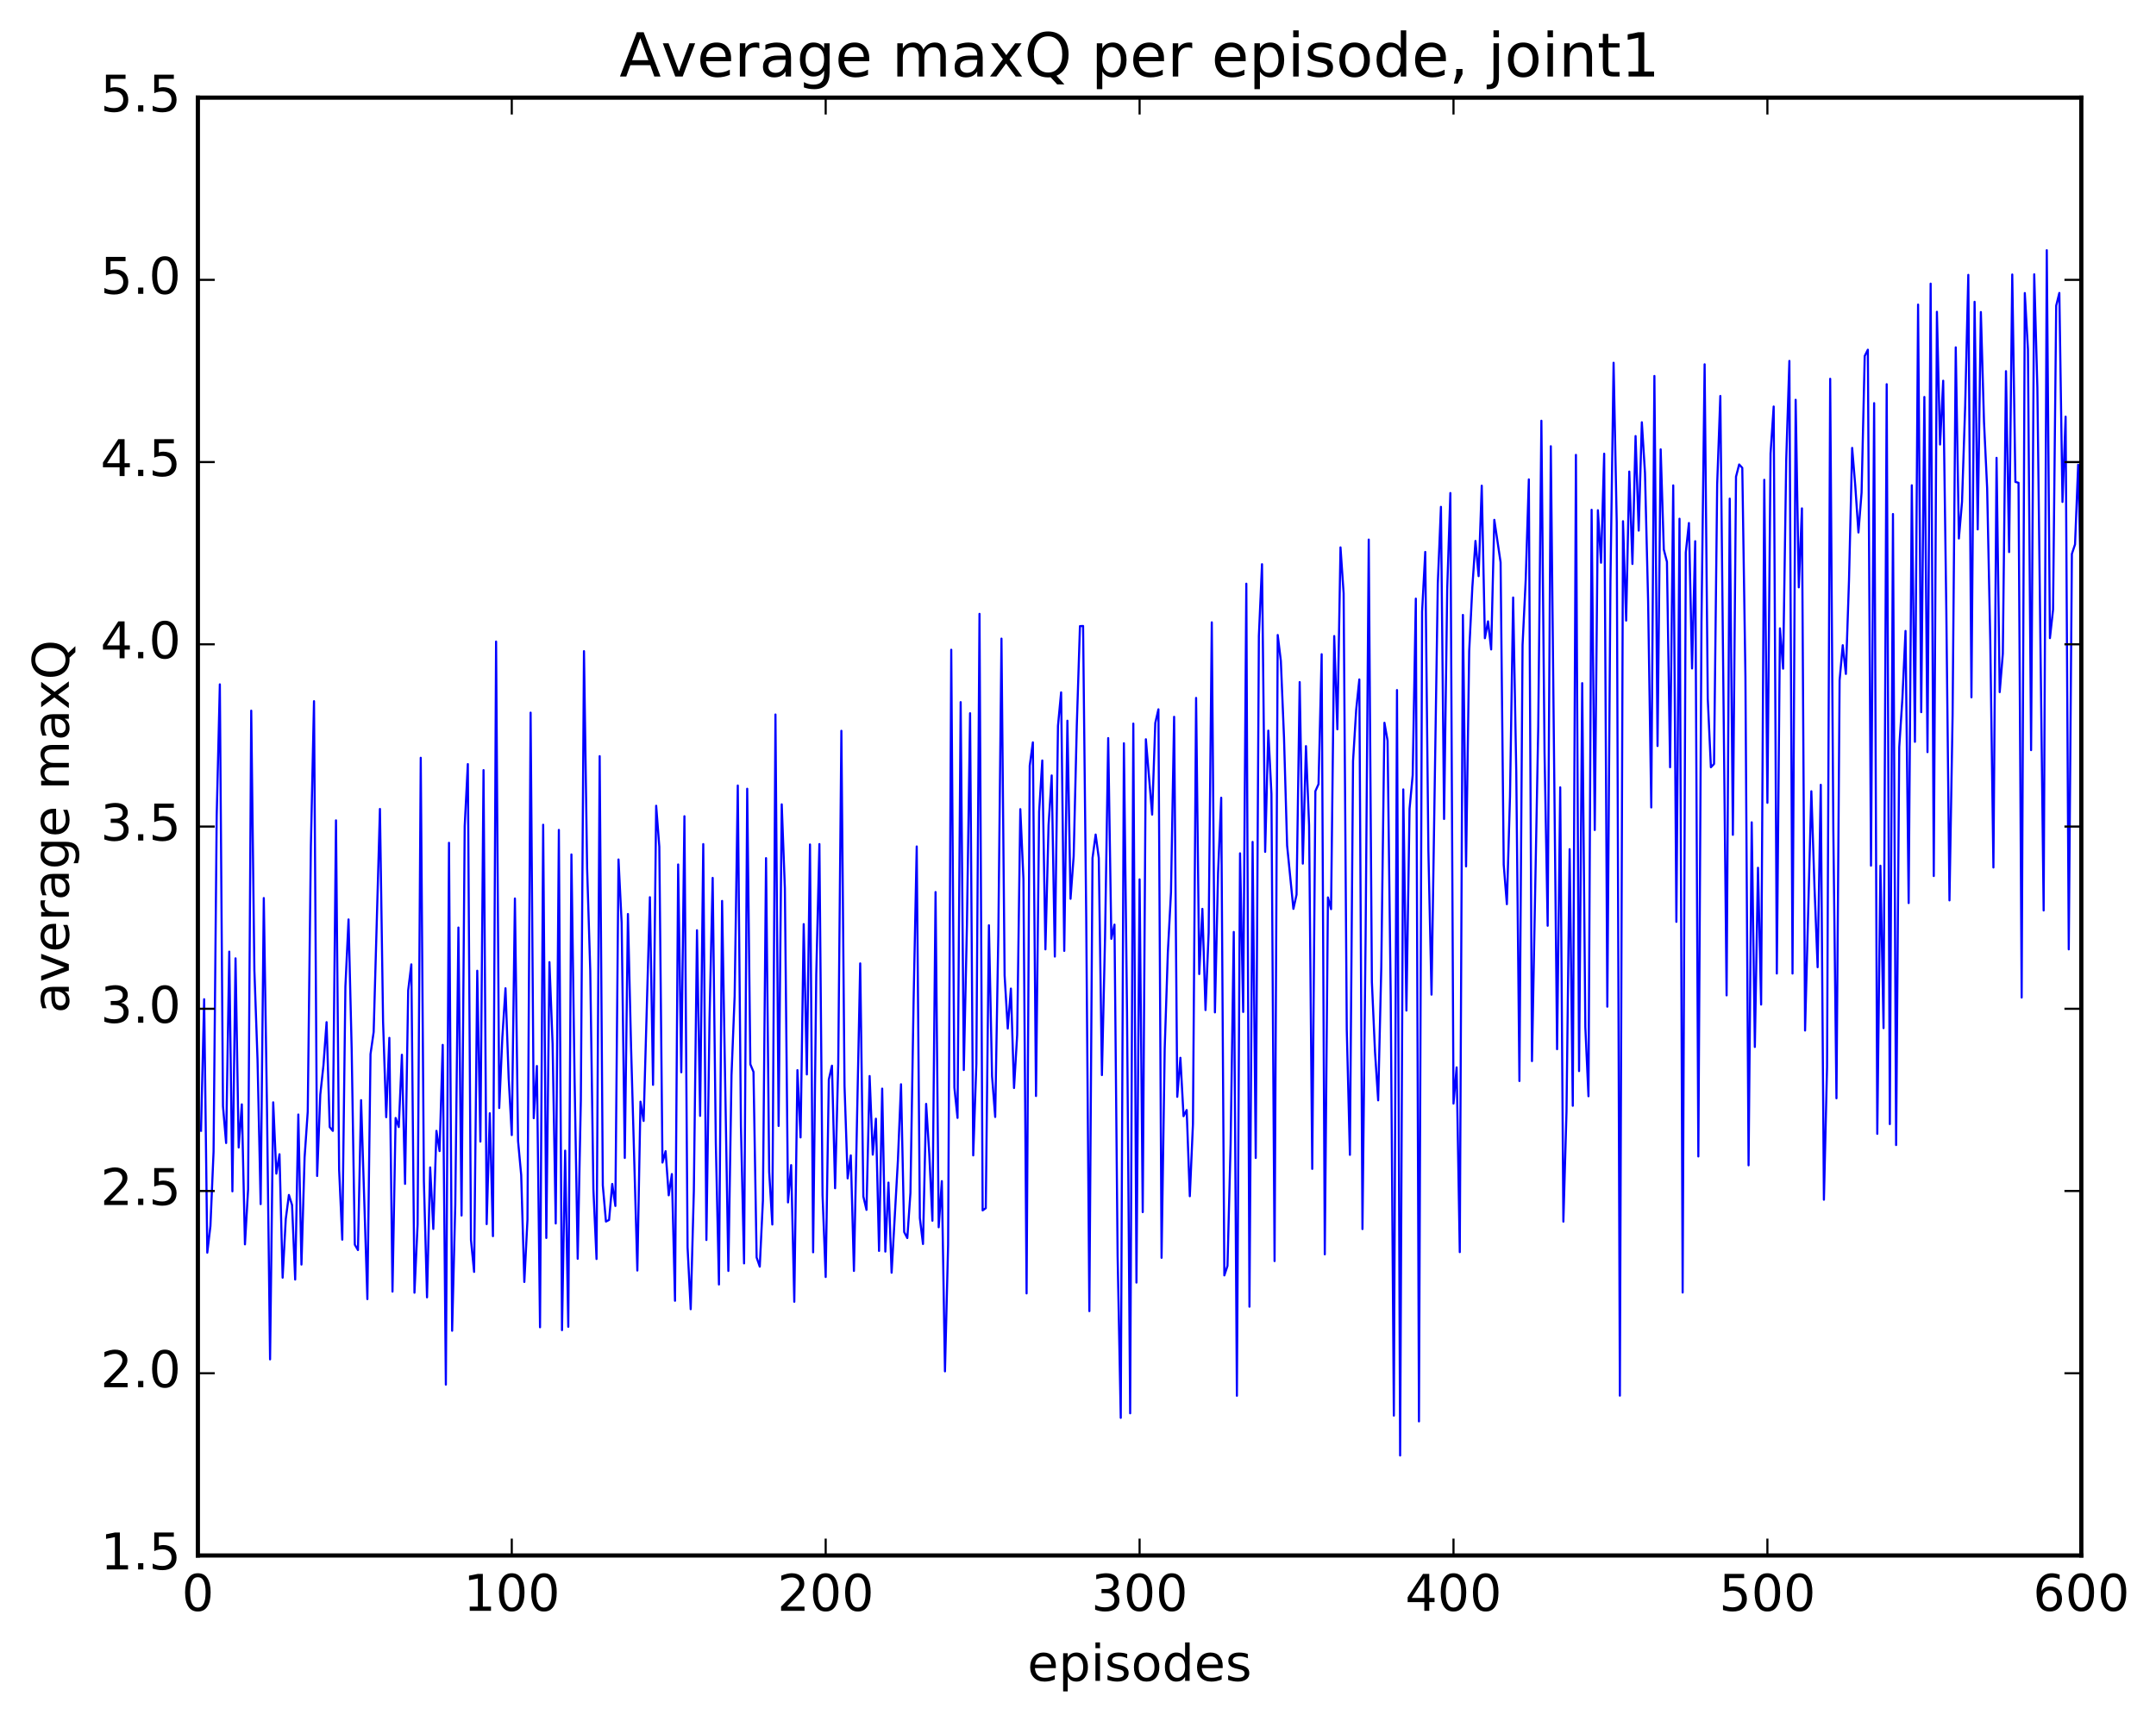<?xml version="1.0" encoding="utf-8" standalone="no"?>
<!DOCTYPE svg PUBLIC "-//W3C//DTD SVG 1.1//EN"
  "http://www.w3.org/Graphics/SVG/1.1/DTD/svg11.dtd">
<!-- Created with matplotlib (http://matplotlib.org/) -->
<svg height="408pt" version="1.1" viewBox="0 0 511 408" width="511pt" xmlns="http://www.w3.org/2000/svg" xmlns:xlink="http://www.w3.org/1999/xlink">
 <defs>
  <style type="text/css">
*{stroke-linecap:butt;stroke-linejoin:round;stroke-miterlimit:100000;}
  </style>
 </defs>
 <g id="figure_1">
  <g id="patch_1">
   <path d="M 0 408.169 
L 511.95 408.169 
L 511.95 0 
L 0 0 
z
" style="fill:#ffffff;"/>
  </g>
  <g id="axes_1">
   <g id="patch_2">
    <path d="M 46.898 368.742 
L 493.298 368.742 
L 493.298 23.142 
L 46.898 23.142 
z
" style="fill:#ffffff;"/>
   </g>
   <g id="line2d_1">
    <path clip-path="url(#p71899cdc7e)" d="M 47.642 268.053 
L 48.386 236.879 
L 49.13 296.954 
L 49.873 290.652 
L 50.617 273.011 
L 51.361 193.299 
L 52.105 162.231 
L 52.849 262.212 
L 53.593 270.967 
L 54.337 225.597 
L 55.081 282.419 
L 55.825 227.184 
L 56.569 272.021 
L 57.313 261.802 
L 58.057 294.988 
L 58.801 281.954 
L 59.545 168.469 
L 60.289 229.985 
L 61.033 251.089 
L 61.778 285.452 
L 62.522 212.894 
L 63.266 261.731 
L 64.01 322.251 
L 64.754 261.323 
L 65.498 278.229 
L 66.242 273.622 
L 66.986 302.884 
L 67.73 288.988 
L 68.474 283.273 
L 69.218 285.649 
L 69.962 303.331 
L 70.706 264.208 
L 71.45 299.779 
L 72.194 274.367 
L 72.938 263.509 
L 73.681 200.608 
L 74.425 166.226 
L 75.169 278.776 
L 75.913 259.492 
L 76.657 252.588 
L 77.401 242.314 
L 78.145 267.182 
L 78.889 268.087 
L 79.633 194.473 
L 80.377 277.302 
L 81.121 293.877 
L 81.865 233.871 
L 82.609 217.965 
L 83.353 248.773 
L 84.097 295.066 
L 84.841 296.341 
L 85.585 260.805 
L 87.073 307.968 
L 87.817 249.895 
L 88.561 244.646 
L 90.049 191.772 
L 90.793 242.185 
L 91.537 264.844 
L 92.281 246.031 
L 93.025 306.187 
L 93.769 265.027 
L 94.513 267.177 
L 95.257 250.042 
L 96.001 280.65 
L 96.746 234.77 
L 97.49 228.614 
L 98.234 306.45 
L 98.978 290.279 
L 99.722 179.64 
L 100.466 279.972 
L 101.21 307.551 
L 101.954 276.748 
L 102.698 291.334 
L 103.442 268.08 
L 104.186 272.879 
L 104.93 247.701 
L 105.674 328.239 
L 106.418 199.794 
L 107.162 315.473 
L 107.906 285.612 
L 108.65 219.88 
L 109.394 288.149 
L 110.138 195.866 
L 110.882 181.134 
L 111.626 293.94 
L 112.37 301.514 
L 113.114 230.124 
L 113.858 270.627 
L 114.602 182.562 
L 115.346 290.192 
L 116.09 263.909 
L 116.834 293.043 
L 117.578 152.09 
L 118.322 262.665 
L 119.066 245.859 
L 119.809 234.279 
L 120.553 255.385 
L 121.297 269.082 
L 122.041 212.998 
L 122.785 270.468 
L 123.529 278.546 
L 124.273 303.902 
L 125.017 289.124 
L 125.761 168.94 
L 126.505 265.08 
L 127.249 252.705 
L 127.993 314.644 
L 128.738 195.517 
L 129.482 293.469 
L 130.226 228.088 
L 130.97 247.415 
L 131.714 290.035 
L 132.458 196.739 
L 133.202 315.325 
L 133.946 272.769 
L 134.69 314.529 
L 135.434 202.555 
L 136.178 255.612 
L 136.922 298.408 
L 137.666 260.918 
L 138.41 154.364 
L 139.154 205.827 
L 139.898 230.102 
L 140.642 281.978 
L 141.386 298.46 
L 142.13 179.256 
L 142.874 280.998 
L 143.618 289.579 
L 144.362 289.203 
L 145.106 280.665 
L 145.85 285.889 
L 146.594 203.747 
L 147.338 218.771 
L 148.082 274.499 
L 148.826 216.675 
L 149.57 248.148 
L 151.058 301.194 
L 151.802 261.161 
L 152.546 265.733 
L 154.034 212.692 
L 154.778 257.171 
L 155.522 191.014 
L 156.266 200.726 
L 157.01 275.599 
L 157.754 272.899 
L 158.498 283.363 
L 159.242 278.325 
L 159.986 308.36 
L 160.73 204.931 
L 161.474 254.197 
L 162.218 193.494 
L 162.962 295.683 
L 163.706 310.36 
L 164.45 282.313 
L 165.194 220.526 
L 165.938 264.53 
L 166.681 200.104 
L 167.425 293.953 
L 168.169 241.427 
L 168.913 208.114 
L 169.657 270.944 
L 170.401 304.503 
L 171.145 213.577 
L 172.633 301.289 
L 173.377 254.865 
L 174.121 236.143 
L 174.865 186.216 
L 175.609 266.99 
L 176.353 299.498 
L 177.097 186.982 
L 177.841 252.297 
L 178.585 254.093 
L 179.329 298.09 
L 180.073 300.269 
L 180.817 284.623 
L 181.561 203.43 
L 182.305 277.802 
L 183.049 290.285 
L 183.793 169.384 
L 184.537 266.915 
L 185.281 190.677 
L 186.025 210.594 
L 186.769 285.042 
L 187.513 276.201 
L 188.257 308.597 
L 189.001 253.683 
L 189.745 269.638 
L 190.489 219.072 
L 191.233 254.705 
L 191.977 200.192 
L 192.721 296.868 
L 193.465 230.968 
L 194.209 200.095 
L 194.953 283.314 
L 195.697 302.724 
L 196.441 255.911 
L 197.185 252.631 
L 197.929 281.685 
L 198.673 252.17 
L 199.417 173.246 
L 200.161 257.447 
L 200.905 279.349 
L 201.649 273.894 
L 202.393 301.287 
L 203.881 228.382 
L 204.625 283.626 
L 205.369 286.814 
L 206.113 255.083 
L 206.857 273.724 
L 207.601 265.202 
L 208.345 296.543 
L 209.089 258.07 
L 209.833 296.706 
L 210.577 280.347 
L 211.321 301.712 
L 212.81 275.198 
L 213.554 257.037 
L 214.298 292.062 
L 215.042 293.493 
L 215.786 282.768 
L 216.53 237.496 
L 217.274 200.661 
L 218.018 288.758 
L 218.762 294.901 
L 219.506 261.689 
L 220.25 273.543 
L 220.994 289.383 
L 221.738 211.471 
L 222.482 290.939 
L 223.226 279.996 
L 223.97 325.092 
L 224.714 295.126 
L 225.458 154.03 
L 226.202 257.821 
L 226.946 265.009 
L 227.69 166.449 
L 228.434 253.66 
L 229.178 219.192 
L 229.922 169.08 
L 230.666 273.899 
L 231.41 252.162 
L 232.154 145.52 
L 232.898 286.934 
L 233.642 286.404 
L 234.386 219.351 
L 235.13 255.134 
L 235.874 264.788 
L 236.618 221.515 
L 237.362 151.389 
L 238.106 231.24 
L 238.85 243.835 
L 239.594 234.356 
L 240.338 257.92 
L 241.082 245.326 
L 241.826 191.819 
L 242.57 208.376 
L 243.314 306.617 
L 244.058 181.518 
L 244.802 175.984 
L 245.546 259.821 
L 246.29 192.393 
L 247.034 180.28 
L 247.778 225.056 
L 248.522 195.632 
L 249.266 183.828 
L 250.01 226.765 
L 250.754 172.064 
L 251.498 164.131 
L 252.242 225.417 
L 252.986 170.854 
L 253.73 213.071 
L 254.474 202.972 
L 255.218 171.895 
L 255.962 148.433 
L 256.705 148.394 
L 257.45 217.566 
L 258.193 310.815 
L 258.938 203.422 
L 259.682 197.838 
L 260.425 203.394 
L 261.17 254.859 
L 261.913 222.158 
L 262.658 174.972 
L 263.401 222.562 
L 264.146 219.19 
L 264.889 297.67 
L 265.634 336.117 
L 266.377 176.201 
L 267.122 240.093 
L 267.865 335.035 
L 268.61 171.536 
L 269.353 304.047 
L 270.098 208.465 
L 270.841 287.343 
L 271.586 175.251 
L 273.074 193.109 
L 273.817 171.397 
L 274.562 168.15 
L 275.305 298.174 
L 276.05 248.589 
L 276.793 225.804 
L 277.538 211.564 
L 278.281 169.925 
L 279.026 260.016 
L 279.769 250.761 
L 280.514 264.605 
L 281.257 263.143 
L 282.002 283.578 
L 282.745 266.431 
L 283.49 165.449 
L 284.233 230.912 
L 284.978 215.455 
L 285.721 239.444 
L 286.466 221.095 
L 287.209 147.531 
L 287.954 239.998 
L 288.697 206.919 
L 289.442 189.108 
L 290.185 302.344 
L 290.93 300.092 
L 291.673 271.172 
L 292.418 220.931 
L 293.161 330.878 
L 293.906 202.287 
L 294.649 239.899 
L 295.394 138.371 
L 296.137 309.765 
L 296.882 199.584 
L 297.625 274.503 
L 298.37 150.787 
L 299.113 133.748 
L 299.858 201.945 
L 300.601 173.202 
L 301.346 188.206 
L 302.089 298.951 
L 302.834 150.532 
L 303.577 156.663 
L 304.322 174.764 
L 305.065 200.449 
L 306.553 215.458 
L 307.298 212.084 
L 308.041 161.697 
L 308.786 204.731 
L 309.529 176.873 
L 310.274 195.668 
L 311.017 277.096 
L 311.762 187.552 
L 312.505 185.889 
L 313.25 155.091 
L 313.993 297.353 
L 314.738 212.743 
L 315.481 215.524 
L 316.226 150.785 
L 316.969 172.888 
L 317.714 129.763 
L 318.457 140.636 
L 319.202 244.065 
L 319.945 273.769 
L 320.69 180.407 
L 321.433 168.263 
L 322.178 161.069 
L 322.921 291.362 
L 323.666 222.184 
L 324.409 127.911 
L 325.154 232.787 
L 325.897 249.408 
L 326.642 260.851 
L 327.385 229.213 
L 328.13 171.338 
L 328.873 175.577 
L 329.618 236.196 
L 330.361 335.585 
L 331.106 163.584 
L 331.849 345.041 
L 332.594 187.135 
L 333.337 239.563 
L 334.082 191.726 
L 334.825 183.778 
L 335.57 141.913 
L 336.313 336.959 
L 337.058 144.951 
L 337.801 130.84 
L 338.546 201.638 
L 339.289 235.79 
L 340.777 138.317 
L 341.522 120.152 
L 342.265 194.145 
L 343.01 139.62 
L 343.753 116.878 
L 344.498 261.616 
L 345.241 253.037 
L 345.986 296.83 
L 346.729 145.774 
L 347.474 205.386 
L 348.217 154.352 
L 348.962 139.246 
L 349.705 128.233 
L 350.45 136.584 
L 351.193 115.139 
L 351.938 151.294 
L 352.682 147.296 
L 353.425 153.959 
L 354.17 123.235 
L 355.658 133.297 
L 356.401 204.983 
L 357.146 214.348 
L 357.889 188.848 
L 358.634 141.647 
L 359.377 183.051 
L 360.122 256.267 
L 360.865 152.924 
L 361.61 137.491 
L 362.353 113.644 
L 363.098 251.548 
L 364.586 172.279 
L 365.329 99.742 
L 366.074 178.402 
L 366.817 219.46 
L 367.562 105.784 
L 369.05 248.722 
L 369.793 186.652 
L 370.538 289.597 
L 371.281 263.548 
L 372.026 201.303 
L 372.769 262.138 
L 373.514 107.832 
L 374.257 253.91 
L 375.002 161.95 
L 375.745 243.472 
L 376.49 259.876 
L 377.233 120.853 
L 377.978 196.758 
L 378.721 120.955 
L 379.466 133.402 
L 380.209 107.554 
L 380.954 238.643 
L 381.697 137.713 
L 382.442 85.996 
L 383.185 123.85 
L 383.93 330.854 
L 384.673 123.561 
L 385.418 147.116 
L 386.161 111.788 
L 386.906 133.695 
L 387.649 103.371 
L 388.394 125.784 
L 389.137 100.101 
L 389.882 112.12 
L 390.625 142.522 
L 391.37 191.416 
L 392.113 89.125 
L 392.858 176.847 
L 393.601 106.525 
L 394.346 130.264 
L 395.089 133.188 
L 395.834 181.889 
L 396.577 115.066 
L 397.322 218.533 
L 398.065 122.971 
L 398.81 306.405 
L 399.553 130.978 
L 400.298 123.989 
L 401.041 158.464 
L 401.786 128.3 
L 402.529 274.148 
L 403.274 147.407 
L 404.017 86.361 
L 404.762 165.625 
L 405.505 181.882 
L 406.25 181.105 
L 406.993 114.771 
L 407.738 93.868 
L 409.226 235.962 
L 409.969 118.203 
L 410.714 197.904 
L 411.457 113.005 
L 412.202 110.105 
L 412.945 110.91 
L 413.69 160.419 
L 414.433 276.249 
L 415.178 194.94 
L 415.921 248.191 
L 416.666 205.713 
L 417.409 238.143 
L 418.154 113.741 
L 418.897 190.313 
L 419.642 107.516 
L 420.385 96.365 
L 421.13 230.782 
L 421.873 148.952 
L 422.618 158.515 
L 423.361 108.945 
L 424.106 85.56 
L 424.849 230.788 
L 425.594 94.774 
L 426.337 139.237 
L 427.082 120.512 
L 427.825 244.295 
L 429.313 187.577 
L 430.058 210.317 
L 430.801 229.29 
L 431.546 186.05 
L 432.289 284.407 
L 433.034 252.928 
L 433.777 89.796 
L 434.522 196.682 
L 435.265 260.363 
L 436.01 161.263 
L 436.753 152.952 
L 437.498 159.763 
L 438.241 137.443 
L 438.986 106.181 
L 439.729 115.227 
L 440.474 126.232 
L 441.217 116.789 
L 441.962 84.398 
L 442.705 82.902 
L 443.45 205.21 
L 444.193 95.57 
L 444.938 268.788 
L 445.682 205.227 
L 446.425 243.73 
L 447.17 91.078 
L 447.913 266.479 
L 448.658 121.855 
L 449.401 271.446 
L 450.146 177.113 
L 450.889 165.658 
L 451.634 149.57 
L 452.377 214.078 
L 453.122 115.043 
L 453.865 175.857 
L 454.61 72.208 
L 455.353 168.824 
L 456.098 94.102 
L 456.841 178.3 
L 457.586 67.239 
L 458.329 207.672 
L 459.074 73.915 
L 459.817 105.371 
L 460.562 90.257 
L 461.305 144.828 
L 462.05 213.442 
L 462.793 169.505 
L 463.538 82.343 
L 464.281 127.656 
L 465.026 118.929 
L 465.769 96.313 
L 466.514 65.159 
L 467.257 165.312 
L 468.002 71.547 
L 468.745 125.502 
L 469.49 73.968 
L 470.233 100.001 
L 470.978 115.706 
L 471.721 151.787 
L 472.466 205.646 
L 473.209 108.533 
L 473.954 164.078 
L 474.697 154.954 
L 475.442 87.989 
L 476.185 130.873 
L 476.93 65.073 
L 477.673 114.238 
L 478.418 114.457 
L 479.161 236.476 
L 479.906 69.469 
L 480.649 82.835 
L 481.394 177.825 
L 482.137 65.031 
L 482.882 91.892 
L 484.37 215.835 
L 485.113 59.316 
L 485.858 151.274 
L 486.601 144.528 
L 487.346 72.456 
L 488.089 69.444 
L 488.834 118.989 
L 489.577 98.772 
L 490.322 225.057 
L 491.065 131.308 
L 491.81 129.05 
L 492.553 110.171 
L 493.298 141.595 
L 493.298 141.595 
" style="fill:none;stroke:#0000ff;stroke-linecap:square;stroke-width:0.5;"/>
   </g>
   <g id="patch_3">
    <path d="M 46.898 23.142 
L 493.298 23.142 
" style="fill:none;stroke:#000000;stroke-linecap:square;stroke-linejoin:miter;"/>
   </g>
   <g id="patch_4">
    <path d="M 46.898 368.742 
L 493.298 368.742 
" style="fill:none;stroke:#000000;stroke-linecap:square;stroke-linejoin:miter;"/>
   </g>
   <g id="patch_5">
    <path d="M 46.898 368.742 
L 46.898 23.142 
" style="fill:none;stroke:#000000;stroke-linecap:square;stroke-linejoin:miter;"/>
   </g>
   <g id="patch_6">
    <path d="M 493.298 368.742 
L 493.298 23.142 
" style="fill:none;stroke:#000000;stroke-linecap:square;stroke-linejoin:miter;"/>
   </g>
   <g id="matplotlib.axis_1">
    <g id="xtick_1">
     <g id="line2d_2">
      <defs>
       <path d="M 0 0 
L 0 -4 
" id="m8ae60e15af" style="stroke:#000000;stroke-width:0.5;"/>
      </defs>
      <g>
       <use style="stroke:#000000;stroke-width:0.5;" x="46.898" xlink:href="#m8ae60e15af" y="368.742"/>
      </g>
     </g>
     <g id="line2d_3">
      <defs>
       <path d="M 0 0 
L 0 4 
" id="mca30f029e8" style="stroke:#000000;stroke-width:0.5;"/>
      </defs>
      <g>
       <use style="stroke:#000000;stroke-width:0.5;" x="46.898" xlink:href="#mca30f029e8" y="23.142"/>
      </g>
     </g>
     <g id="text_1">
      <!-- 0 -->
      <defs>
       <path d="M 31.781 66.406 
Q 24.172 66.406 20.328 58.906 
Q 16.5 51.422 16.5 36.375 
Q 16.5 21.391 20.328 13.891 
Q 24.172 6.391 31.781 6.391 
Q 39.453 6.391 43.281 13.891 
Q 47.125 21.391 47.125 36.375 
Q 47.125 51.422 43.281 58.906 
Q 39.453 66.406 31.781 66.406 
M 31.781 74.219 
Q 44.047 74.219 50.516 64.516 
Q 56.984 54.828 56.984 36.375 
Q 56.984 17.969 50.516 8.266 
Q 44.047 -1.422 31.781 -1.422 
Q 19.531 -1.422 13.062 8.266 
Q 6.594 17.969 6.594 36.375 
Q 6.594 54.828 13.062 64.516 
Q 19.531 74.219 31.781 74.219 
" id="BitstreamVeraSans-Roman-30"/>
      </defs>
      <g transform="translate(43.08 381.86)scale(0.12 -0.12)">
       <use xlink:href="#BitstreamVeraSans-Roman-30"/>
      </g>
     </g>
    </g>
    <g id="xtick_2">
     <g id="line2d_4">
      <g>
       <use style="stroke:#000000;stroke-width:0.5;" x="121.297" xlink:href="#m8ae60e15af" y="368.742"/>
      </g>
     </g>
     <g id="line2d_5">
      <g>
       <use style="stroke:#000000;stroke-width:0.5;" x="121.297" xlink:href="#mca30f029e8" y="23.142"/>
      </g>
     </g>
     <g id="text_2">
      <!-- 100 -->
      <defs>
       <path d="M 12.406 8.297 
L 28.516 8.297 
L 28.516 63.922 
L 10.984 60.406 
L 10.984 69.391 
L 28.422 72.906 
L 38.281 72.906 
L 38.281 8.297 
L 54.391 8.297 
L 54.391 0 
L 12.406 0 
z
" id="BitstreamVeraSans-Roman-31"/>
      </defs>
      <g transform="translate(109.845 381.86)scale(0.12 -0.12)">
       <use xlink:href="#BitstreamVeraSans-Roman-31"/>
       <use x="63.623" xlink:href="#BitstreamVeraSans-Roman-30"/>
       <use x="127.246" xlink:href="#BitstreamVeraSans-Roman-30"/>
      </g>
     </g>
    </g>
    <g id="xtick_3">
     <g id="line2d_6">
      <g>
       <use style="stroke:#000000;stroke-width:0.5;" x="195.697" xlink:href="#m8ae60e15af" y="368.742"/>
      </g>
     </g>
     <g id="line2d_7">
      <g>
       <use style="stroke:#000000;stroke-width:0.5;" x="195.697" xlink:href="#mca30f029e8" y="23.142"/>
      </g>
     </g>
     <g id="text_3">
      <!-- 200 -->
      <defs>
       <path d="M 19.188 8.297 
L 53.609 8.297 
L 53.609 0 
L 7.328 0 
L 7.328 8.297 
Q 12.938 14.109 22.625 23.891 
Q 32.328 33.688 34.812 36.531 
Q 39.547 41.844 41.422 45.531 
Q 43.312 49.219 43.312 52.781 
Q 43.312 58.594 39.234 62.25 
Q 35.156 65.922 28.609 65.922 
Q 23.969 65.922 18.812 64.312 
Q 13.672 62.703 7.812 59.422 
L 7.812 69.391 
Q 13.766 71.781 18.938 73 
Q 24.125 74.219 28.422 74.219 
Q 39.75 74.219 46.484 68.547 
Q 53.219 62.891 53.219 53.422 
Q 53.219 48.922 51.531 44.891 
Q 49.859 40.875 45.406 35.406 
Q 44.188 33.984 37.641 27.219 
Q 31.109 20.453 19.188 8.297 
" id="BitstreamVeraSans-Roman-32"/>
      </defs>
      <g transform="translate(184.245 381.86)scale(0.12 -0.12)">
       <use xlink:href="#BitstreamVeraSans-Roman-32"/>
       <use x="63.623" xlink:href="#BitstreamVeraSans-Roman-30"/>
       <use x="127.246" xlink:href="#BitstreamVeraSans-Roman-30"/>
      </g>
     </g>
    </g>
    <g id="xtick_4">
     <g id="line2d_8">
      <g>
       <use style="stroke:#000000;stroke-width:0.5;" x="270.098" xlink:href="#m8ae60e15af" y="368.742"/>
      </g>
     </g>
     <g id="line2d_9">
      <g>
       <use style="stroke:#000000;stroke-width:0.5;" x="270.098" xlink:href="#mca30f029e8" y="23.142"/>
      </g>
     </g>
     <g id="text_4">
      <!-- 300 -->
      <defs>
       <path d="M 40.578 39.312 
Q 47.656 37.797 51.625 33 
Q 55.609 28.219 55.609 21.188 
Q 55.609 10.406 48.188 4.484 
Q 40.766 -1.422 27.094 -1.422 
Q 22.516 -1.422 17.656 -0.516 
Q 12.797 0.391 7.625 2.203 
L 7.625 11.719 
Q 11.719 9.328 16.594 8.109 
Q 21.484 6.891 26.812 6.891 
Q 36.078 6.891 40.938 10.547 
Q 45.797 14.203 45.797 21.188 
Q 45.797 27.641 41.281 31.266 
Q 36.766 34.906 28.719 34.906 
L 20.219 34.906 
L 20.219 43.016 
L 29.109 43.016 
Q 36.375 43.016 40.234 45.922 
Q 44.094 48.828 44.094 54.297 
Q 44.094 59.906 40.109 62.906 
Q 36.141 65.922 28.719 65.922 
Q 24.656 65.922 20.016 65.031 
Q 15.375 64.156 9.812 62.312 
L 9.812 71.094 
Q 15.438 72.656 20.344 73.438 
Q 25.25 74.219 29.594 74.219 
Q 40.828 74.219 47.359 69.109 
Q 53.906 64.016 53.906 55.328 
Q 53.906 49.266 50.438 45.094 
Q 46.969 40.922 40.578 39.312 
" id="BitstreamVeraSans-Roman-33"/>
      </defs>
      <g transform="translate(258.645 381.86)scale(0.12 -0.12)">
       <use xlink:href="#BitstreamVeraSans-Roman-33"/>
       <use x="63.623" xlink:href="#BitstreamVeraSans-Roman-30"/>
       <use x="127.246" xlink:href="#BitstreamVeraSans-Roman-30"/>
      </g>
     </g>
    </g>
    <g id="xtick_5">
     <g id="line2d_10">
      <g>
       <use style="stroke:#000000;stroke-width:0.5;" x="344.498" xlink:href="#m8ae60e15af" y="368.742"/>
      </g>
     </g>
     <g id="line2d_11">
      <g>
       <use style="stroke:#000000;stroke-width:0.5;" x="344.498" xlink:href="#mca30f029e8" y="23.142"/>
      </g>
     </g>
     <g id="text_5">
      <!-- 400 -->
      <defs>
       <path d="M 37.797 64.312 
L 12.891 25.391 
L 37.797 25.391 
z
M 35.203 72.906 
L 47.609 72.906 
L 47.609 25.391 
L 58.016 25.391 
L 58.016 17.188 
L 47.609 17.188 
L 47.609 0 
L 37.797 0 
L 37.797 17.188 
L 4.891 17.188 
L 4.891 26.703 
z
" id="BitstreamVeraSans-Roman-34"/>
      </defs>
      <g transform="translate(333.045 381.86)scale(0.12 -0.12)">
       <use xlink:href="#BitstreamVeraSans-Roman-34"/>
       <use x="63.623" xlink:href="#BitstreamVeraSans-Roman-30"/>
       <use x="127.246" xlink:href="#BitstreamVeraSans-Roman-30"/>
      </g>
     </g>
    </g>
    <g id="xtick_6">
     <g id="line2d_12">
      <g>
       <use style="stroke:#000000;stroke-width:0.5;" x="418.897" xlink:href="#m8ae60e15af" y="368.742"/>
      </g>
     </g>
     <g id="line2d_13">
      <g>
       <use style="stroke:#000000;stroke-width:0.5;" x="418.897" xlink:href="#mca30f029e8" y="23.142"/>
      </g>
     </g>
     <g id="text_6">
      <!-- 500 -->
      <defs>
       <path d="M 10.797 72.906 
L 49.516 72.906 
L 49.516 64.594 
L 19.828 64.594 
L 19.828 46.734 
Q 21.969 47.469 24.109 47.828 
Q 26.266 48.188 28.422 48.188 
Q 40.625 48.188 47.75 41.5 
Q 54.891 34.812 54.891 23.391 
Q 54.891 11.625 47.562 5.094 
Q 40.234 -1.422 26.906 -1.422 
Q 22.312 -1.422 17.547 -0.641 
Q 12.797 0.141 7.719 1.703 
L 7.719 11.625 
Q 12.109 9.234 16.797 8.062 
Q 21.484 6.891 26.703 6.891 
Q 35.156 6.891 40.078 11.328 
Q 45.016 15.766 45.016 23.391 
Q 45.016 31 40.078 35.438 
Q 35.156 39.891 26.703 39.891 
Q 22.75 39.891 18.812 39.016 
Q 14.891 38.141 10.797 36.281 
z
" id="BitstreamVeraSans-Roman-35"/>
      </defs>
      <g transform="translate(407.445 381.86)scale(0.12 -0.12)">
       <use xlink:href="#BitstreamVeraSans-Roman-35"/>
       <use x="63.623" xlink:href="#BitstreamVeraSans-Roman-30"/>
       <use x="127.246" xlink:href="#BitstreamVeraSans-Roman-30"/>
      </g>
     </g>
    </g>
    <g id="xtick_7">
     <g id="line2d_14">
      <g>
       <use style="stroke:#000000;stroke-width:0.5;" x="493.298" xlink:href="#m8ae60e15af" y="368.742"/>
      </g>
     </g>
     <g id="line2d_15">
      <g>
       <use style="stroke:#000000;stroke-width:0.5;" x="493.298" xlink:href="#mca30f029e8" y="23.142"/>
      </g>
     </g>
     <g id="text_7">
      <!-- 600 -->
      <defs>
       <path d="M 33.016 40.375 
Q 26.375 40.375 22.484 35.828 
Q 18.609 31.297 18.609 23.391 
Q 18.609 15.531 22.484 10.953 
Q 26.375 6.391 33.016 6.391 
Q 39.656 6.391 43.531 10.953 
Q 47.406 15.531 47.406 23.391 
Q 47.406 31.297 43.531 35.828 
Q 39.656 40.375 33.016 40.375 
M 52.594 71.297 
L 52.594 62.312 
Q 48.875 64.062 45.094 64.984 
Q 41.312 65.922 37.594 65.922 
Q 27.828 65.922 22.672 59.328 
Q 17.531 52.734 16.797 39.406 
Q 19.672 43.656 24.016 45.922 
Q 28.375 48.188 33.594 48.188 
Q 44.578 48.188 50.953 41.516 
Q 57.328 34.859 57.328 23.391 
Q 57.328 12.156 50.688 5.359 
Q 44.047 -1.422 33.016 -1.422 
Q 20.359 -1.422 13.672 8.266 
Q 6.984 17.969 6.984 36.375 
Q 6.984 53.656 15.188 63.938 
Q 23.391 74.219 37.203 74.219 
Q 40.922 74.219 44.703 73.484 
Q 48.484 72.75 52.594 71.297 
" id="BitstreamVeraSans-Roman-36"/>
      </defs>
      <g transform="translate(481.845 381.86)scale(0.12 -0.12)">
       <use xlink:href="#BitstreamVeraSans-Roman-36"/>
       <use x="63.623" xlink:href="#BitstreamVeraSans-Roman-30"/>
       <use x="127.246" xlink:href="#BitstreamVeraSans-Roman-30"/>
      </g>
     </g>
    </g>
    <g id="text_8">
     <!-- episodes -->
     <defs>
      <path d="M 18.109 8.203 
L 18.109 -20.797 
L 9.078 -20.797 
L 9.078 54.688 
L 18.109 54.688 
L 18.109 46.391 
Q 20.953 51.266 25.266 53.625 
Q 29.594 56 35.594 56 
Q 45.562 56 51.781 48.094 
Q 58.016 40.188 58.016 27.297 
Q 58.016 14.406 51.781 6.484 
Q 45.562 -1.422 35.594 -1.422 
Q 29.594 -1.422 25.266 0.953 
Q 20.953 3.328 18.109 8.203 
M 48.688 27.297 
Q 48.688 37.203 44.609 42.844 
Q 40.531 48.484 33.406 48.484 
Q 26.266 48.484 22.188 42.844 
Q 18.109 37.203 18.109 27.297 
Q 18.109 17.391 22.188 11.75 
Q 26.266 6.109 33.406 6.109 
Q 40.531 6.109 44.609 11.75 
Q 48.688 17.391 48.688 27.297 
" id="BitstreamVeraSans-Roman-70"/>
      <path d="M 56.203 29.594 
L 56.203 25.203 
L 14.891 25.203 
Q 15.484 15.922 20.484 11.062 
Q 25.484 6.203 34.422 6.203 
Q 39.594 6.203 44.453 7.469 
Q 49.312 8.734 54.109 11.281 
L 54.109 2.781 
Q 49.266 0.734 44.188 -0.344 
Q 39.109 -1.422 33.891 -1.422 
Q 20.797 -1.422 13.156 6.188 
Q 5.516 13.812 5.516 26.812 
Q 5.516 40.234 12.766 48.109 
Q 20.016 56 32.328 56 
Q 43.359 56 49.781 48.891 
Q 56.203 41.797 56.203 29.594 
M 47.219 32.234 
Q 47.125 39.594 43.094 43.984 
Q 39.062 48.391 32.422 48.391 
Q 24.906 48.391 20.391 44.141 
Q 15.875 39.891 15.188 32.172 
z
" id="BitstreamVeraSans-Roman-65"/>
      <path d="M 44.281 53.078 
L 44.281 44.578 
Q 40.484 46.531 36.375 47.5 
Q 32.281 48.484 27.875 48.484 
Q 21.188 48.484 17.844 46.438 
Q 14.5 44.391 14.5 40.281 
Q 14.5 37.156 16.891 35.375 
Q 19.281 33.594 26.516 31.984 
L 29.594 31.297 
Q 39.156 29.25 43.188 25.516 
Q 47.219 21.781 47.219 15.094 
Q 47.219 7.469 41.188 3.016 
Q 35.156 -1.422 24.609 -1.422 
Q 20.219 -1.422 15.453 -0.562 
Q 10.688 0.297 5.422 2 
L 5.422 11.281 
Q 10.406 8.688 15.234 7.391 
Q 20.062 6.109 24.812 6.109 
Q 31.156 6.109 34.562 8.281 
Q 37.984 10.453 37.984 14.406 
Q 37.984 18.062 35.516 20.016 
Q 33.062 21.969 24.703 23.781 
L 21.578 24.516 
Q 13.234 26.266 9.516 29.906 
Q 5.812 33.547 5.812 39.891 
Q 5.812 47.609 11.281 51.797 
Q 16.75 56 26.812 56 
Q 31.781 56 36.172 55.266 
Q 40.578 54.547 44.281 53.078 
" id="BitstreamVeraSans-Roman-73"/>
      <path d="M 9.422 54.688 
L 18.406 54.688 
L 18.406 0 
L 9.422 0 
z
M 9.422 75.984 
L 18.406 75.984 
L 18.406 64.594 
L 9.422 64.594 
z
" id="BitstreamVeraSans-Roman-69"/>
      <path d="M 30.609 48.391 
Q 23.391 48.391 19.188 42.75 
Q 14.984 37.109 14.984 27.297 
Q 14.984 17.484 19.156 11.844 
Q 23.344 6.203 30.609 6.203 
Q 37.797 6.203 41.984 11.859 
Q 46.188 17.531 46.188 27.297 
Q 46.188 37.016 41.984 42.703 
Q 37.797 48.391 30.609 48.391 
M 30.609 56 
Q 42.328 56 49.016 48.375 
Q 55.719 40.766 55.719 27.297 
Q 55.719 13.875 49.016 6.219 
Q 42.328 -1.422 30.609 -1.422 
Q 18.844 -1.422 12.172 6.219 
Q 5.516 13.875 5.516 27.297 
Q 5.516 40.766 12.172 48.375 
Q 18.844 56 30.609 56 
" id="BitstreamVeraSans-Roman-6f"/>
      <path d="M 45.406 46.391 
L 45.406 75.984 
L 54.391 75.984 
L 54.391 0 
L 45.406 0 
L 45.406 8.203 
Q 42.578 3.328 38.25 0.953 
Q 33.938 -1.422 27.875 -1.422 
Q 17.969 -1.422 11.734 6.484 
Q 5.516 14.406 5.516 27.297 
Q 5.516 40.188 11.734 48.094 
Q 17.969 56 27.875 56 
Q 33.938 56 38.25 53.625 
Q 42.578 51.266 45.406 46.391 
M 14.797 27.297 
Q 14.797 17.391 18.875 11.75 
Q 22.953 6.109 30.078 6.109 
Q 37.203 6.109 41.297 11.75 
Q 45.406 17.391 45.406 27.297 
Q 45.406 37.203 41.297 42.844 
Q 37.203 48.484 30.078 48.484 
Q 22.953 48.484 18.875 42.844 
Q 14.797 37.203 14.797 27.297 
" id="BitstreamVeraSans-Roman-64"/>
     </defs>
     <g transform="translate(243.506 398.474)scale(0.12 -0.12)">
      <use xlink:href="#BitstreamVeraSans-Roman-65"/>
      <use x="61.523" xlink:href="#BitstreamVeraSans-Roman-70"/>
      <use x="125.0" xlink:href="#BitstreamVeraSans-Roman-69"/>
      <use x="152.783" xlink:href="#BitstreamVeraSans-Roman-73"/>
      <use x="204.883" xlink:href="#BitstreamVeraSans-Roman-6f"/>
      <use x="266.064" xlink:href="#BitstreamVeraSans-Roman-64"/>
      <use x="329.541" xlink:href="#BitstreamVeraSans-Roman-65"/>
      <use x="391.064" xlink:href="#BitstreamVeraSans-Roman-73"/>
     </g>
    </g>
   </g>
   <g id="matplotlib.axis_2">
    <g id="ytick_1">
     <g id="line2d_16">
      <defs>
       <path d="M 0 0 
L 4 0 
" id="mae6a05f900" style="stroke:#000000;stroke-width:0.5;"/>
      </defs>
      <g>
       <use style="stroke:#000000;stroke-width:0.5;" x="46.898" xlink:href="#mae6a05f900" y="368.742"/>
      </g>
     </g>
     <g id="line2d_17">
      <defs>
       <path d="M 0 0 
L -4 0 
" id="m13a7cc0161" style="stroke:#000000;stroke-width:0.5;"/>
      </defs>
      <g>
       <use style="stroke:#000000;stroke-width:0.5;" x="493.298" xlink:href="#m13a7cc0161" y="368.742"/>
      </g>
     </g>
     <g id="text_9">
      <!-- 1.5 -->
      <defs>
       <path d="M 10.688 12.406 
L 21 12.406 
L 21 0 
L 10.688 0 
z
" id="BitstreamVeraSans-Roman-2e"/>
      </defs>
      <g transform="translate(23.814 372.053)scale(0.12 -0.12)">
       <use xlink:href="#BitstreamVeraSans-Roman-31"/>
       <use x="63.623" xlink:href="#BitstreamVeraSans-Roman-2e"/>
       <use x="95.41" xlink:href="#BitstreamVeraSans-Roman-35"/>
      </g>
     </g>
    </g>
    <g id="ytick_2">
     <g id="line2d_18">
      <g>
       <use style="stroke:#000000;stroke-width:0.5;" x="46.898" xlink:href="#mae6a05f900" y="325.542"/>
      </g>
     </g>
     <g id="line2d_19">
      <g>
       <use style="stroke:#000000;stroke-width:0.5;" x="493.298" xlink:href="#m13a7cc0161" y="325.542"/>
      </g>
     </g>
     <g id="text_10">
      <!-- 2.0 -->
      <g transform="translate(23.814 328.853)scale(0.12 -0.12)">
       <use xlink:href="#BitstreamVeraSans-Roman-32"/>
       <use x="63.623" xlink:href="#BitstreamVeraSans-Roman-2e"/>
       <use x="95.41" xlink:href="#BitstreamVeraSans-Roman-30"/>
      </g>
     </g>
    </g>
    <g id="ytick_3">
     <g id="line2d_20">
      <g>
       <use style="stroke:#000000;stroke-width:0.5;" x="46.898" xlink:href="#mae6a05f900" y="282.342"/>
      </g>
     </g>
     <g id="line2d_21">
      <g>
       <use style="stroke:#000000;stroke-width:0.5;" x="493.298" xlink:href="#m13a7cc0161" y="282.342"/>
      </g>
     </g>
     <g id="text_11">
      <!-- 2.5 -->
      <g transform="translate(23.814 285.653)scale(0.12 -0.12)">
       <use xlink:href="#BitstreamVeraSans-Roman-32"/>
       <use x="63.623" xlink:href="#BitstreamVeraSans-Roman-2e"/>
       <use x="95.41" xlink:href="#BitstreamVeraSans-Roman-35"/>
      </g>
     </g>
    </g>
    <g id="ytick_4">
     <g id="line2d_22">
      <g>
       <use style="stroke:#000000;stroke-width:0.5;" x="46.898" xlink:href="#mae6a05f900" y="239.142"/>
      </g>
     </g>
     <g id="line2d_23">
      <g>
       <use style="stroke:#000000;stroke-width:0.5;" x="493.298" xlink:href="#m13a7cc0161" y="239.142"/>
      </g>
     </g>
     <g id="text_12">
      <!-- 3.0 -->
      <g transform="translate(23.814 242.453)scale(0.12 -0.12)">
       <use xlink:href="#BitstreamVeraSans-Roman-33"/>
       <use x="63.623" xlink:href="#BitstreamVeraSans-Roman-2e"/>
       <use x="95.41" xlink:href="#BitstreamVeraSans-Roman-30"/>
      </g>
     </g>
    </g>
    <g id="ytick_5">
     <g id="line2d_24">
      <g>
       <use style="stroke:#000000;stroke-width:0.5;" x="46.898" xlink:href="#mae6a05f900" y="195.942"/>
      </g>
     </g>
     <g id="line2d_25">
      <g>
       <use style="stroke:#000000;stroke-width:0.5;" x="493.298" xlink:href="#m13a7cc0161" y="195.942"/>
      </g>
     </g>
     <g id="text_13">
      <!-- 3.5 -->
      <g transform="translate(23.814 199.253)scale(0.12 -0.12)">
       <use xlink:href="#BitstreamVeraSans-Roman-33"/>
       <use x="63.623" xlink:href="#BitstreamVeraSans-Roman-2e"/>
       <use x="95.41" xlink:href="#BitstreamVeraSans-Roman-35"/>
      </g>
     </g>
    </g>
    <g id="ytick_6">
     <g id="line2d_26">
      <g>
       <use style="stroke:#000000;stroke-width:0.5;" x="46.898" xlink:href="#mae6a05f900" y="152.742"/>
      </g>
     </g>
     <g id="line2d_27">
      <g>
       <use style="stroke:#000000;stroke-width:0.5;" x="493.298" xlink:href="#m13a7cc0161" y="152.742"/>
      </g>
     </g>
     <g id="text_14">
      <!-- 4.0 -->
      <g transform="translate(23.814 156.053)scale(0.12 -0.12)">
       <use xlink:href="#BitstreamVeraSans-Roman-34"/>
       <use x="63.623" xlink:href="#BitstreamVeraSans-Roman-2e"/>
       <use x="95.41" xlink:href="#BitstreamVeraSans-Roman-30"/>
      </g>
     </g>
    </g>
    <g id="ytick_7">
     <g id="line2d_28">
      <g>
       <use style="stroke:#000000;stroke-width:0.5;" x="46.898" xlink:href="#mae6a05f900" y="109.542"/>
      </g>
     </g>
     <g id="line2d_29">
      <g>
       <use style="stroke:#000000;stroke-width:0.5;" x="493.298" xlink:href="#m13a7cc0161" y="109.542"/>
      </g>
     </g>
     <g id="text_15">
      <!-- 4.5 -->
      <g transform="translate(23.814 112.853)scale(0.12 -0.12)">
       <use xlink:href="#BitstreamVeraSans-Roman-34"/>
       <use x="63.623" xlink:href="#BitstreamVeraSans-Roman-2e"/>
       <use x="95.41" xlink:href="#BitstreamVeraSans-Roman-35"/>
      </g>
     </g>
    </g>
    <g id="ytick_8">
     <g id="line2d_30">
      <g>
       <use style="stroke:#000000;stroke-width:0.5;" x="46.898" xlink:href="#mae6a05f900" y="66.342"/>
      </g>
     </g>
     <g id="line2d_31">
      <g>
       <use style="stroke:#000000;stroke-width:0.5;" x="493.298" xlink:href="#m13a7cc0161" y="66.342"/>
      </g>
     </g>
     <g id="text_16">
      <!-- 5.0 -->
      <g transform="translate(23.814 69.653)scale(0.12 -0.12)">
       <use xlink:href="#BitstreamVeraSans-Roman-35"/>
       <use x="63.623" xlink:href="#BitstreamVeraSans-Roman-2e"/>
       <use x="95.41" xlink:href="#BitstreamVeraSans-Roman-30"/>
      </g>
     </g>
    </g>
    <g id="ytick_9">
     <g id="line2d_32">
      <g>
       <use style="stroke:#000000;stroke-width:0.5;" x="46.898" xlink:href="#mae6a05f900" y="23.142"/>
      </g>
     </g>
     <g id="line2d_33">
      <g>
       <use style="stroke:#000000;stroke-width:0.5;" x="493.298" xlink:href="#m13a7cc0161" y="23.142"/>
      </g>
     </g>
     <g id="text_17">
      <!-- 5.5 -->
      <g transform="translate(23.814 26.453)scale(0.12 -0.12)">
       <use xlink:href="#BitstreamVeraSans-Roman-35"/>
       <use x="63.623" xlink:href="#BitstreamVeraSans-Roman-2e"/>
       <use x="95.41" xlink:href="#BitstreamVeraSans-Roman-35"/>
      </g>
     </g>
    </g>
    <g id="text_18">
     <!-- average maxQ -->
     <defs>
      <path id="BitstreamVeraSans-Roman-20"/>
      <path d="M 39.406 66.219 
Q 28.656 66.219 22.328 58.203 
Q 16.016 50.203 16.016 36.375 
Q 16.016 22.609 22.328 14.594 
Q 28.656 6.594 39.406 6.594 
Q 50.141 6.594 56.422 14.594 
Q 62.703 22.609 62.703 36.375 
Q 62.703 50.203 56.422 58.203 
Q 50.141 66.219 39.406 66.219 
M 53.219 1.312 
L 66.219 -12.891 
L 54.297 -12.891 
L 43.5 -1.219 
Q 41.891 -1.312 41.031 -1.359 
Q 40.188 -1.422 39.406 -1.422 
Q 24.031 -1.422 14.812 8.859 
Q 5.609 19.141 5.609 36.375 
Q 5.609 53.656 14.812 63.938 
Q 24.031 74.219 39.406 74.219 
Q 54.734 74.219 63.906 63.938 
Q 73.094 53.656 73.094 36.375 
Q 73.094 23.688 67.984 14.641 
Q 62.891 5.609 53.219 1.312 
" id="BitstreamVeraSans-Roman-51"/>
      <path d="M 54.891 54.688 
L 35.109 28.078 
L 55.906 0 
L 45.312 0 
L 29.391 21.484 
L 13.484 0 
L 2.875 0 
L 24.125 28.609 
L 4.688 54.688 
L 15.281 54.688 
L 29.781 35.203 
L 44.281 54.688 
z
" id="BitstreamVeraSans-Roman-78"/>
      <path d="M 52 44.188 
Q 55.375 50.25 60.062 53.125 
Q 64.75 56 71.094 56 
Q 79.641 56 84.281 50.016 
Q 88.922 44.047 88.922 33.016 
L 88.922 0 
L 79.891 0 
L 79.891 32.719 
Q 79.891 40.578 77.094 44.375 
Q 74.312 48.188 68.609 48.188 
Q 61.625 48.188 57.562 43.547 
Q 53.516 38.922 53.516 30.906 
L 53.516 0 
L 44.484 0 
L 44.484 32.719 
Q 44.484 40.625 41.703 44.406 
Q 38.922 48.188 33.109 48.188 
Q 26.219 48.188 22.156 43.531 
Q 18.109 38.875 18.109 30.906 
L 18.109 0 
L 9.078 0 
L 9.078 54.688 
L 18.109 54.688 
L 18.109 46.188 
Q 21.188 51.219 25.484 53.609 
Q 29.781 56 35.688 56 
Q 41.656 56 45.828 52.969 
Q 50 49.953 52 44.188 
" id="BitstreamVeraSans-Roman-6d"/>
      <path d="M 41.109 46.297 
Q 39.594 47.172 37.812 47.578 
Q 36.031 48 33.891 48 
Q 26.266 48 22.188 43.047 
Q 18.109 38.094 18.109 28.812 
L 18.109 0 
L 9.078 0 
L 9.078 54.688 
L 18.109 54.688 
L 18.109 46.188 
Q 20.953 51.172 25.484 53.578 
Q 30.031 56 36.531 56 
Q 37.453 56 38.578 55.875 
Q 39.703 55.766 41.062 55.516 
z
" id="BitstreamVeraSans-Roman-72"/>
      <path d="M 34.281 27.484 
Q 23.391 27.484 19.188 25 
Q 14.984 22.516 14.984 16.5 
Q 14.984 11.719 18.141 8.906 
Q 21.297 6.109 26.703 6.109 
Q 34.188 6.109 38.703 11.406 
Q 43.219 16.703 43.219 25.484 
L 43.219 27.484 
z
M 52.203 31.203 
L 52.203 0 
L 43.219 0 
L 43.219 8.297 
Q 40.141 3.328 35.547 0.953 
Q 30.953 -1.422 24.312 -1.422 
Q 15.922 -1.422 10.953 3.297 
Q 6 8.016 6 15.922 
Q 6 25.141 12.172 29.828 
Q 18.359 34.516 30.609 34.516 
L 43.219 34.516 
L 43.219 35.406 
Q 43.219 41.609 39.141 45 
Q 35.062 48.391 27.688 48.391 
Q 23 48.391 18.547 47.266 
Q 14.109 46.141 10.016 43.891 
L 10.016 52.203 
Q 14.938 54.109 19.578 55.047 
Q 24.219 56 28.609 56 
Q 40.484 56 46.344 49.844 
Q 52.203 43.703 52.203 31.203 
" id="BitstreamVeraSans-Roman-61"/>
      <path d="M 45.406 27.984 
Q 45.406 37.75 41.375 43.109 
Q 37.359 48.484 30.078 48.484 
Q 22.859 48.484 18.828 43.109 
Q 14.797 37.75 14.797 27.984 
Q 14.797 18.266 18.828 12.891 
Q 22.859 7.516 30.078 7.516 
Q 37.359 7.516 41.375 12.891 
Q 45.406 18.266 45.406 27.984 
M 54.391 6.781 
Q 54.391 -7.172 48.188 -13.984 
Q 42 -20.797 29.203 -20.797 
Q 24.469 -20.797 20.266 -20.094 
Q 16.062 -19.391 12.109 -17.922 
L 12.109 -9.188 
Q 16.062 -11.328 19.922 -12.344 
Q 23.781 -13.375 27.781 -13.375 
Q 36.625 -13.375 41.016 -8.766 
Q 45.406 -4.156 45.406 5.172 
L 45.406 9.625 
Q 42.625 4.781 38.281 2.391 
Q 33.938 0 27.875 0 
Q 17.828 0 11.672 7.656 
Q 5.516 15.328 5.516 27.984 
Q 5.516 40.672 11.672 48.328 
Q 17.828 56 27.875 56 
Q 33.938 56 38.281 53.609 
Q 42.625 51.219 45.406 46.391 
L 45.406 54.688 
L 54.391 54.688 
z
" id="BitstreamVeraSans-Roman-67"/>
      <path d="M 2.984 54.688 
L 12.5 54.688 
L 29.594 8.797 
L 46.688 54.688 
L 56.203 54.688 
L 35.688 0 
L 23.484 0 
z
" id="BitstreamVeraSans-Roman-76"/>
     </defs>
     <g transform="translate(16.318 240.209)rotate(-90.0)scale(0.12 -0.12)">
      <use xlink:href="#BitstreamVeraSans-Roman-61"/>
      <use x="61.279" xlink:href="#BitstreamVeraSans-Roman-76"/>
      <use x="120.459" xlink:href="#BitstreamVeraSans-Roman-65"/>
      <use x="181.982" xlink:href="#BitstreamVeraSans-Roman-72"/>
      <use x="223.096" xlink:href="#BitstreamVeraSans-Roman-61"/>
      <use x="284.375" xlink:href="#BitstreamVeraSans-Roman-67"/>
      <use x="347.852" xlink:href="#BitstreamVeraSans-Roman-65"/>
      <use x="409.375" xlink:href="#BitstreamVeraSans-Roman-20"/>
      <use x="441.162" xlink:href="#BitstreamVeraSans-Roman-6d"/>
      <use x="538.574" xlink:href="#BitstreamVeraSans-Roman-61"/>
      <use x="599.854" xlink:href="#BitstreamVeraSans-Roman-78"/>
      <use x="659.033" xlink:href="#BitstreamVeraSans-Roman-51"/>
     </g>
    </g>
   </g>
   <g id="text_19">
    <!-- Average maxQ per episode, joint1 -->
    <defs>
     <path d="M 54.891 33.016 
L 54.891 0 
L 45.906 0 
L 45.906 32.719 
Q 45.906 40.484 42.875 44.328 
Q 39.844 48.188 33.797 48.188 
Q 26.516 48.188 22.312 43.547 
Q 18.109 38.922 18.109 30.906 
L 18.109 0 
L 9.078 0 
L 9.078 54.688 
L 18.109 54.688 
L 18.109 46.188 
Q 21.344 51.125 25.703 53.562 
Q 30.078 56 35.797 56 
Q 45.219 56 50.047 50.172 
Q 54.891 44.344 54.891 33.016 
" id="BitstreamVeraSans-Roman-6e"/>
     <path d="M 34.188 63.188 
L 20.797 26.906 
L 47.609 26.906 
z
M 28.609 72.906 
L 39.797 72.906 
L 67.578 0 
L 57.328 0 
L 50.688 18.703 
L 17.828 18.703 
L 11.188 0 
L 0.781 0 
z
" id="BitstreamVeraSans-Roman-41"/>
     <path d="M 11.719 12.406 
L 22.016 12.406 
L 22.016 4 
L 14.016 -11.625 
L 7.719 -11.625 
L 11.719 4 
z
" id="BitstreamVeraSans-Roman-2c"/>
     <path d="M 18.312 70.219 
L 18.312 54.688 
L 36.812 54.688 
L 36.812 47.703 
L 18.312 47.703 
L 18.312 18.016 
Q 18.312 11.328 20.141 9.422 
Q 21.969 7.516 27.594 7.516 
L 36.812 7.516 
L 36.812 0 
L 27.594 0 
Q 17.188 0 13.234 3.875 
Q 9.281 7.766 9.281 18.016 
L 9.281 47.703 
L 2.688 47.703 
L 2.688 54.688 
L 9.281 54.688 
L 9.281 70.219 
z
" id="BitstreamVeraSans-Roman-74"/>
     <path d="M 9.422 54.688 
L 18.406 54.688 
L 18.406 -0.984 
Q 18.406 -11.422 14.422 -16.109 
Q 10.453 -20.797 1.609 -20.797 
L -1.812 -20.797 
L -1.812 -13.188 
L 0.594 -13.188 
Q 5.719 -13.188 7.562 -10.812 
Q 9.422 -8.453 9.422 -0.984 
z
M 9.422 75.984 
L 18.406 75.984 
L 18.406 64.594 
L 9.422 64.594 
z
" id="BitstreamVeraSans-Roman-6a"/>
    </defs>
    <g transform="translate(146.825 18.142)scale(0.144 -0.144)">
     <use xlink:href="#BitstreamVeraSans-Roman-41"/>
     <use x="68.33" xlink:href="#BitstreamVeraSans-Roman-76"/>
     <use x="127.51" xlink:href="#BitstreamVeraSans-Roman-65"/>
     <use x="189.033" xlink:href="#BitstreamVeraSans-Roman-72"/>
     <use x="230.146" xlink:href="#BitstreamVeraSans-Roman-61"/>
     <use x="291.426" xlink:href="#BitstreamVeraSans-Roman-67"/>
     <use x="354.902" xlink:href="#BitstreamVeraSans-Roman-65"/>
     <use x="416.426" xlink:href="#BitstreamVeraSans-Roman-20"/>
     <use x="448.213" xlink:href="#BitstreamVeraSans-Roman-6d"/>
     <use x="545.625" xlink:href="#BitstreamVeraSans-Roman-61"/>
     <use x="606.904" xlink:href="#BitstreamVeraSans-Roman-78"/>
     <use x="666.084" xlink:href="#BitstreamVeraSans-Roman-51"/>
     <use x="744.795" xlink:href="#BitstreamVeraSans-Roman-20"/>
     <use x="776.582" xlink:href="#BitstreamVeraSans-Roman-70"/>
     <use x="840.059" xlink:href="#BitstreamVeraSans-Roman-65"/>
     <use x="901.582" xlink:href="#BitstreamVeraSans-Roman-72"/>
     <use x="942.695" xlink:href="#BitstreamVeraSans-Roman-20"/>
     <use x="974.482" xlink:href="#BitstreamVeraSans-Roman-65"/>
     <use x="1036.006" xlink:href="#BitstreamVeraSans-Roman-70"/>
     <use x="1099.482" xlink:href="#BitstreamVeraSans-Roman-69"/>
     <use x="1127.266" xlink:href="#BitstreamVeraSans-Roman-73"/>
     <use x="1179.365" xlink:href="#BitstreamVeraSans-Roman-6f"/>
     <use x="1240.547" xlink:href="#BitstreamVeraSans-Roman-64"/>
     <use x="1304.023" xlink:href="#BitstreamVeraSans-Roman-65"/>
     <use x="1365.547" xlink:href="#BitstreamVeraSans-Roman-2c"/>
     <use x="1397.334" xlink:href="#BitstreamVeraSans-Roman-20"/>
     <use x="1429.121" xlink:href="#BitstreamVeraSans-Roman-6a"/>
     <use x="1456.904" xlink:href="#BitstreamVeraSans-Roman-6f"/>
     <use x="1518.086" xlink:href="#BitstreamVeraSans-Roman-69"/>
     <use x="1545.869" xlink:href="#BitstreamVeraSans-Roman-6e"/>
     <use x="1609.248" xlink:href="#BitstreamVeraSans-Roman-74"/>
     <use x="1648.457" xlink:href="#BitstreamVeraSans-Roman-31"/>
    </g>
   </g>
  </g>
 </g>
 <defs>
  <clipPath id="p71899cdc7e">
   <rect height="345.6" width="446.4" x="46.898" y="23.142"/>
  </clipPath>
 </defs>
</svg>

